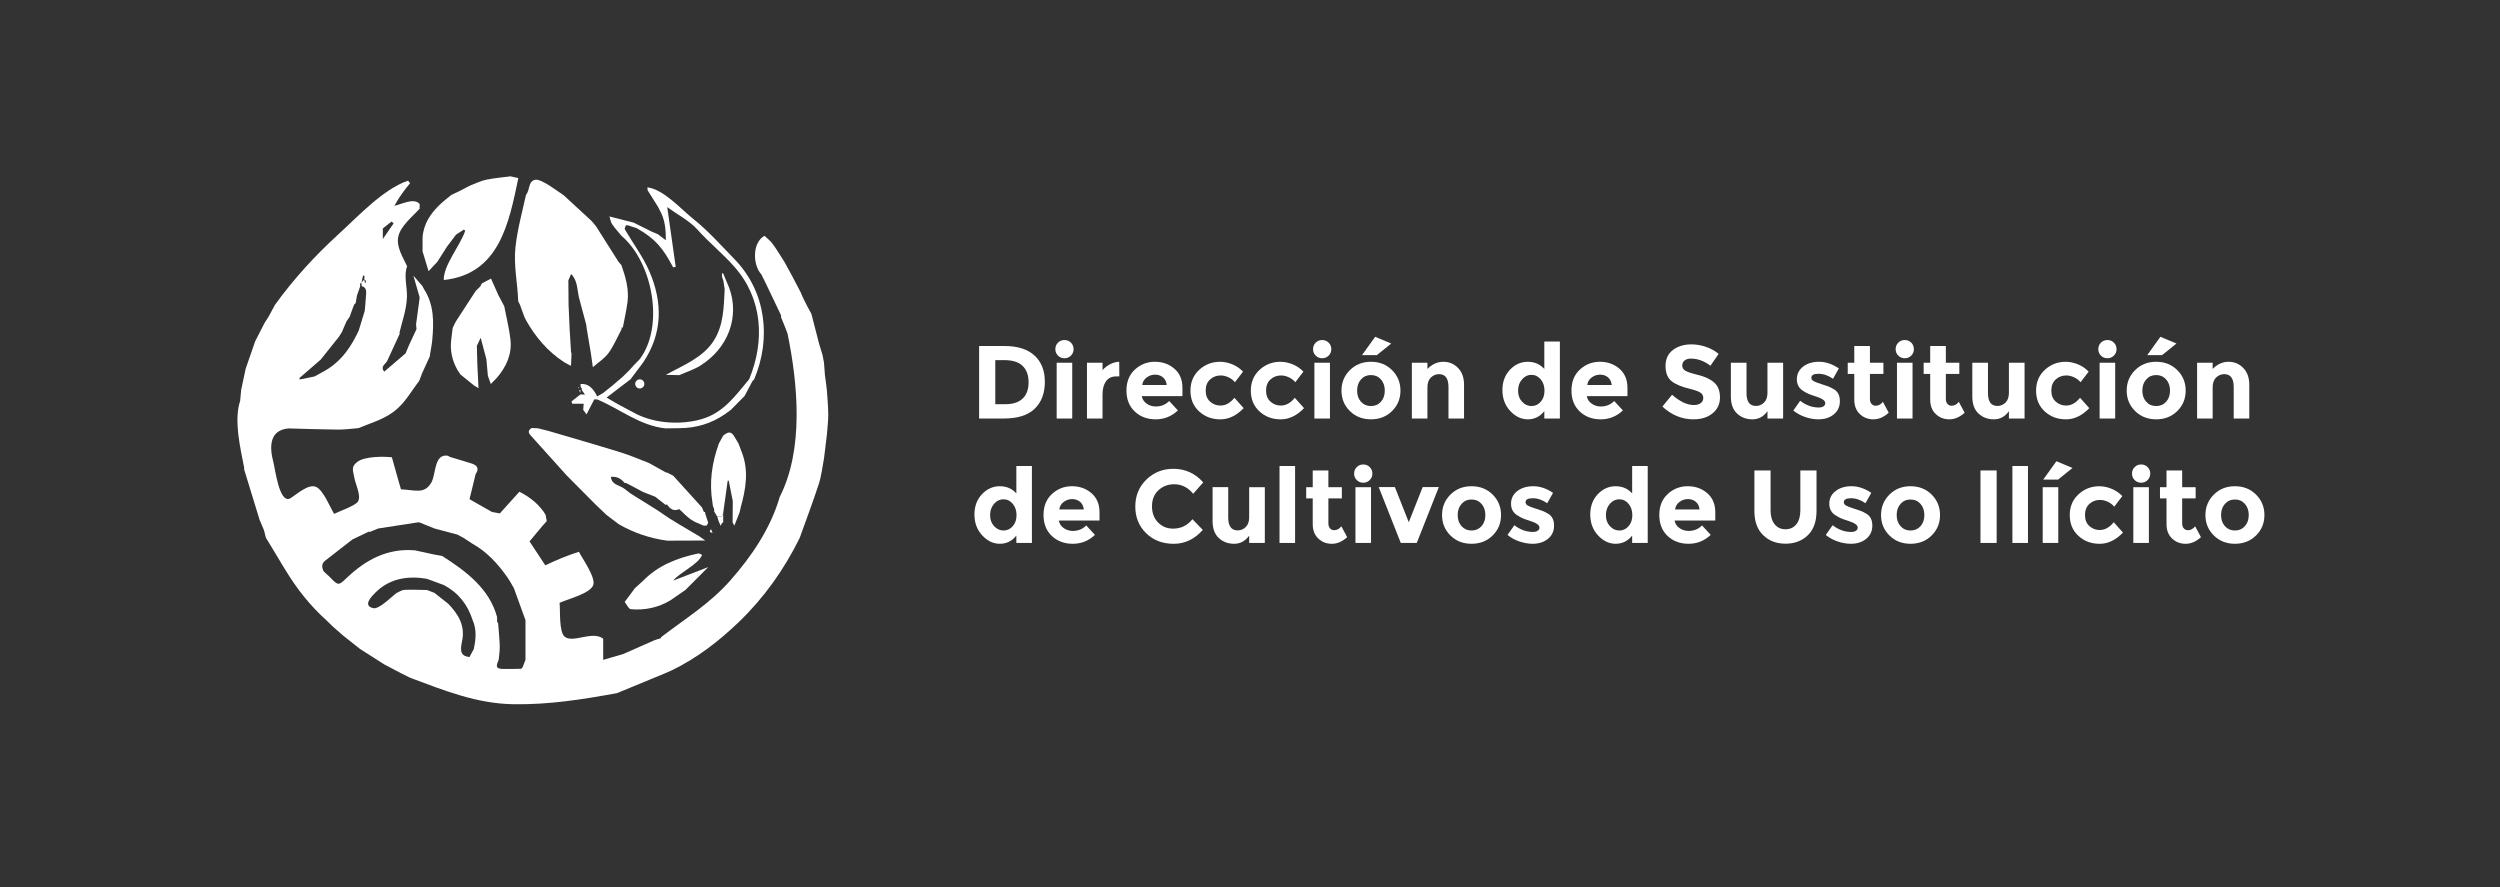 <svg width="341" height="121" viewBox="0 0 341 121" fill="none" xmlns="http://www.w3.org/2000/svg">
<rect x="0" y="0" width="341" height="121" fill="#333333" stroke="none"/>
<g clip-path="url(#clip0_159_185500)">
<path d="M112.97 56.472C112.966 55.374 112.851 54.276 112.783 53.178C112.712 52.623 112.644 52.07 112.573 51.515C112.573 51.448 112.56 51.384 112.531 51.326C112.486 50.702 112.44 50.08 112.392 49.456C112.325 49.109 112.259 48.764 112.192 48.417C112.043 47.926 111.893 47.436 111.741 46.945L110.675 42.814C110.483 42.462 110.292 42.109 110.101 41.757C109.895 41.342 109.687 40.926 109.481 40.51C109.394 40.304 109.309 40.098 109.221 39.892C108.818 39.123 108.417 38.354 108.013 37.582C107.674 36.963 107.335 36.343 106.996 35.724C106.464 34.898 105.963 34.052 105.385 33.26C105.084 32.844 104.651 32.526 104.277 32.164C102.562 33.118 102.684 36.179 103.847 37.422C104.05 37.834 104.254 38.246 104.458 38.657C105.154 40.115 105.849 41.574 106.545 43.032C106.558 43.1 106.549 43.167 106.516 43.227C106.737 43.768 106.959 44.311 107.179 44.851C107.258 45.069 107.34 45.286 107.419 45.504C108.837 52.38 109.666 61.273 106.354 67.78C105.119 72.051 102.52 75.889 99.603 79.189C96.804 82.353 93.501 84.362 90.205 86.886C90.157 86.932 90.138 86.988 90.151 87.052C89.839 87.15 89.517 87.223 89.217 87.352C87.804 87.965 86.396 88.595 84.986 89.219C84.14 89.464 83.294 89.71 82.275 90.005V87.119C80.797 85.975 78.117 87.793 77.01 86.832C76.225 86.15 76.439 83.256 76.326 82.227C77.416 81.717 80.508 80.971 80.917 79.8C81.283 78.754 79.41 76.157 78.959 75.259C77.358 75.783 75.898 76.376 74.382 77.112C73.655 76.01 72.939 74.924 72.228 73.847C72.779 73.186 73.389 72.454 73.998 71.722C74.191 71.508 74.382 71.294 74.576 71.08C74.526 70.797 74.478 70.517 74.428 70.234C74.43 70.234 74.432 70.234 74.434 70.234C73.586 68.849 72.397 67.862 70.844 67.071C69.931 68.086 69.053 69.059 68.178 70.03C67.823 69.966 67.467 69.901 67.112 69.837C66.122 69.273 65.132 68.71 64.043 68.09C64.294 67.057 64.585 65.861 64.876 64.666C65.375 63.948 65.128 63.481 64.365 63.233C63.363 62.909 62.348 62.62 61.34 62.316C61.267 62.266 61.194 62.217 61.123 62.169C59.181 61.801 59.487 64.707 58.828 65.834C57.884 67.446 56.62 66.832 54.693 66.743C54.568 66.319 54.445 65.892 54.32 65.468C54.031 64.437 53.742 63.406 53.453 62.374C52.308 62.246 49.682 62.227 48.696 63.034C47.867 63.714 48.141 64.102 48.337 65.183C48.495 66.057 49.301 67.643 48.831 68.404C48.468 68.993 46.22 69.754 45.571 70.092C45.041 69.228 44.085 66.795 43.076 66.398C42.018 65.982 40.444 67.454 39.566 67.99C38.092 68.706 37.544 64.011 37.277 62.996C36.76 61.021 36.687 58.665 39.363 58.437C41.623 58.495 43.885 58.578 46.145 58.597C47.058 58.605 47.971 58.468 48.885 58.399C50.507 57.727 52.214 57.249 53.647 56.193C55.217 55.035 56.029 53.444 57.188 51.941C57.316 51.6 57.443 51.259 57.572 50.918C57.922 50.153 58.273 49.386 58.622 48.621C58.641 48.486 58.658 48.35 58.676 48.215C58.776 47.583 58.913 46.955 58.967 46.321C59.177 43.932 59.215 41.566 57.832 39.437C57.761 39.302 57.693 39.167 57.622 39.032C57.211 38.553 56.797 38.075 56.385 37.597C56.666 38.57 56.949 39.543 57.229 40.514C57.229 40.585 57.227 40.657 57.227 40.728C57.269 40.78 57.31 40.84 57.352 40.909C57.414 41.013 57.472 41.132 57.531 41.267C57.605 41.445 57.676 41.647 57.734 41.861C57.676 41.647 57.608 41.445 57.531 41.267C57.474 41.134 57.414 41.013 57.352 40.909C57.31 40.84 57.269 40.78 57.227 40.728C57.067 41.907 56.909 43.086 56.749 44.263C56.77 44.471 56.793 44.679 56.813 44.886C56.472 45.616 56.125 46.342 55.79 47.074C55.622 47.444 55.476 47.824 55.321 48.199C54.349 49.03 53.381 49.862 52.41 50.692C51.769 49.912 52.753 49.61 52.89 49.062C53.437 47.878 53.981 46.693 54.528 45.51C54.501 45.448 54.491 45.383 54.499 45.317C54.888 43.743 55.425 42.236 55.506 40.601C55.574 39.246 55.038 37.584 55.533 36.32C54.971 35.089 54.011 33.671 54.333 32.249C54.663 30.785 56.283 29.536 57.237 28.463C57.237 28.253 57.24 28.043 57.242 27.831C56.474 26.912 54.726 27.885 53.794 28.076C54.416 26.924 55.092 26.001 55.932 24.995C55.84 24.876 55.749 24.758 55.657 24.639C52.254 25.804 48.829 29.521 46.176 31.942C42.983 34.856 40.045 38.06 37.514 41.572C37.217 42.121 36.92 42.668 36.622 43.217C36.44 43.5 36.259 43.785 36.076 44.067C35.649 44.901 35.225 45.735 34.799 46.569L33.508 50.297C33.302 51.265 33.096 52.234 32.892 53.203C32.849 53.69 32.805 54.176 32.759 54.665C31.869 57.362 32.786 61.092 33.306 63.807L33.298 64.019C34.001 66.31 34.703 68.604 35.406 70.895C35.878 70.737 36.155 70.718 36.3 70.799C36.155 70.718 35.876 70.735 35.406 70.895C35.61 71.377 35.812 71.858 36.015 72.34C36.1 72.681 36.186 73.022 36.271 73.363C36.485 73.71 36.699 74.057 36.913 74.405C37.377 75.178 37.843 75.95 38.307 76.723C38.517 77.066 38.724 77.409 38.934 77.754C40.483 80.301 42.305 82.626 44.534 84.615C44.812 84.89 45.091 85.162 45.37 85.437C45.852 85.857 46.332 86.279 46.815 86.699C47.578 87.304 48.341 87.909 49.106 88.514C50.212 89.219 51.318 89.926 52.424 90.631C53.185 91.032 53.946 91.433 54.707 91.834C55.125 92.04 55.543 92.248 55.961 92.454C60.614 94.194 65.041 95.989 70.085 96.057C74.921 96.122 79.422 95.409 84.159 94.544C86.307 93.658 88.454 92.77 90.602 91.884C90.943 91.735 91.284 91.585 91.625 91.437C95.047 89.784 98.023 87.485 100.744 84.875C104.206 81.557 106.953 77.683 109.078 73.373C109.953 70.924 110.88 68.492 111.683 66.017C112.043 64.909 112.161 63.72 112.388 62.568C112.456 62.015 112.525 61.464 112.596 60.911C112.594 60.911 112.592 60.911 112.589 60.911C112.656 60.36 112.725 59.807 112.791 59.256C112.858 58.328 112.98 57.403 112.976 56.476L112.97 56.472ZM57.917 43.219C57.917 43.107 57.915 42.992 57.907 42.876C57.915 42.99 57.919 43.107 57.917 43.219ZM72.559 89.824C72.624 89.901 72.704 89.972 72.802 90.036C72.703 89.972 72.624 89.901 72.559 89.824ZM47.031 73.367C46.815 73.136 46.598 72.903 46.378 72.668C46.598 72.903 46.815 73.134 47.031 73.367ZM58.227 81.058C58.335 81.293 58.441 81.528 58.55 81.763C58.441 81.528 58.333 81.293 58.227 81.058ZM51.362 36.26C51.407 36.227 51.451 36.193 51.493 36.16C51.451 36.196 51.407 36.229 51.362 36.26ZM51.031 36.46C51.108 36.418 51.185 36.376 51.256 36.331C51.183 36.376 51.108 36.418 51.031 36.46ZM51.68 35.965C51.715 35.919 51.746 35.871 51.769 35.819C51.744 35.869 51.713 35.917 51.68 35.965ZM44.893 50.215C44.251 50.638 43.556 50.976 42.885 51.355C42.211 51.49 41.54 51.627 40.866 51.764C40.862 51.694 40.858 51.625 40.854 51.554C41.816 50.721 42.779 49.885 43.742 49.051C44.565 48.02 45.388 46.989 46.214 45.955C46.353 45.737 46.492 45.521 46.632 45.302C46.835 44.822 47.041 44.342 47.245 43.861C47.393 43.645 47.54 43.431 47.688 43.215C47.889 42.664 48.091 42.111 48.293 41.56C48.366 41.487 48.438 41.416 48.511 41.344C48.569 41.001 48.63 40.655 48.688 40.312C48.834 39.901 48.977 39.489 49.123 39.077C49.118 38.936 49.114 38.792 49.11 38.651C49.11 38.651 49.104 38.645 49.095 38.639C49.102 38.645 49.11 38.651 49.11 38.651C49.174 38.634 49.239 38.63 49.303 38.639C49.359 38.341 49.416 38.044 49.47 37.747C49.513 37.674 49.557 37.599 49.601 37.526C49.659 37.616 49.715 37.705 49.773 37.794C49.823 37.803 49.875 37.807 49.927 37.807C49.875 37.807 49.825 37.801 49.773 37.794L49.686 37.815C49.696 37.952 49.707 38.088 49.717 38.225C49.782 38.225 49.846 38.229 49.91 38.237C49.896 38.352 49.883 38.466 49.869 38.582C49.836 38.582 49.804 38.582 49.771 38.582C49.75 38.466 49.73 38.352 49.711 38.235C49.648 38.235 49.586 38.237 49.524 38.248C49.451 38.377 49.378 38.505 49.305 38.634C49.305 38.634 49.303 38.634 49.301 38.634C49.301 38.639 49.301 38.641 49.301 38.645C49.301 38.645 49.303 38.643 49.305 38.641C49.307 38.639 49.31 38.636 49.31 38.636C49.318 38.763 49.326 38.89 49.333 39.017C50.11 39.256 49.942 39.892 49.913 40.452C49.879 41.096 49.809 41.739 49.755 42.381C49.48 43.283 49.206 44.188 48.931 45.09C47.977 47.109 46.798 48.958 44.887 50.211L44.893 50.215ZM53.69 30.469C53.2 31.18 52.709 31.89 52.218 32.601C52.218 32.12 52.218 31.642 52.218 31.162C52.613 30.846 53.011 30.532 53.406 30.216C53.501 30.301 53.597 30.384 53.693 30.469H53.69ZM36.375 70.856C36.412 70.903 36.433 70.966 36.437 71.04C36.433 70.966 36.414 70.903 36.375 70.856ZM63.548 90.346C63.486 90.408 63.423 90.46 63.352 90.502C63.421 90.458 63.486 90.406 63.548 90.346C63.641 90.252 63.731 90.138 63.828 90.001C63.897 89.874 63.968 89.749 64.036 89.622C62.966 89.495 62.687 88.978 63.016 87.512C63.496 85.366 62.527 83.78 61.126 82.341C60.5 81.848 59.876 81.355 59.25 80.863C58.909 80.734 58.57 80.605 58.229 80.476C57.204 80.463 56.177 80.409 55.154 80.459C54.79 80.476 54.439 80.74 54.081 80.892C53.732 81.15 52.954 81.892 52.222 82.416C52.214 82.416 52.204 82.418 52.196 82.42C52.2 82.42 52.204 82.424 52.208 82.426C51.724 82.771 51.26 83.021 50.961 82.96C49.38 82.644 50.694 81.337 51.247 80.788C53.16 78.896 55.651 78.503 58.229 78.948L60.537 79.8C62.514 80.84 63.789 82.457 64.463 84.574C65.037 85.873 64.916 87.202 64.621 88.537C64.425 88.899 64.232 89.26 64.036 89.622C63.968 89.749 63.897 89.874 63.828 90.001C63.731 90.14 63.641 90.254 63.548 90.346ZM59.277 78.199C59.061 78.268 58.859 78.336 58.691 78.418C58.859 78.336 59.061 78.266 59.277 78.199ZM58.535 78.503C58.439 78.561 58.362 78.627 58.31 78.7C58.362 78.627 58.439 78.563 58.535 78.503ZM69.157 92.593C69.259 92.62 69.359 92.641 69.461 92.654C69.361 92.641 69.259 92.62 69.157 92.593ZM70.174 92.614C70.351 92.564 70.511 92.483 70.648 92.367C70.513 92.483 70.351 92.566 70.174 92.614ZM71.079 91.223C70.293 91.231 69.507 91.254 68.721 91.248C67.694 91.24 67.565 90.999 68.02 90.007C68.072 89.379 68.184 88.747 68.166 88.121C68.135 87.081 68.02 86.046 67.941 85.008C67.814 85.194 67.719 85.385 67.648 85.584C67.6 85.718 67.565 85.85 67.538 85.988C67.511 86.125 67.492 86.26 67.48 86.4C67.492 86.262 67.511 86.125 67.538 85.988C67.565 85.85 67.6 85.718 67.648 85.584C67.719 85.387 67.814 85.194 67.941 85.008C67.895 84.936 67.85 84.863 67.804 84.79C67.569 84.794 67.386 84.836 67.243 84.902C67.388 84.834 67.571 84.794 67.804 84.79C67.804 84.584 67.804 84.379 67.804 84.175C66.754 80.262 63.527 77.885 60.302 75.829C59.951 75.766 59.595 75.715 59.246 75.642C58.352 75.455 57.462 75.257 56.57 75.064C52.909 74.76 49.958 76.313 47.401 78.727C46.191 79.869 46.178 79.966 45.008 78.727C44.868 78.58 44.708 78.451 44.557 78.314C44.421 78.185 44.284 78.058 44.149 77.929C43.883 77.403 43.827 76.906 44.34 76.484C45.586 75.515 46.833 74.546 48.079 73.577C48.836 73.215 49.594 72.856 50.351 72.494L50.337 72.565C50.407 72.548 50.476 72.529 50.547 72.513C50.896 72.369 51.243 72.226 51.593 72.084C53.391 71.808 55.187 71.529 56.986 71.253C57.054 71.253 57.125 71.253 57.194 71.253C57.888 71.531 58.583 71.81 59.279 72.091C60.313 72.365 61.346 72.639 62.379 72.914C62.656 73.061 62.934 73.211 63.211 73.359C63.629 73.631 64.047 73.904 64.465 74.176C66.444 75.288 67.927 76.921 69.212 78.754C69.538 79.22 69.802 79.734 70.095 80.224C70.623 81.682 71.151 83.139 71.677 84.597C71.677 86.397 71.677 88.198 71.677 89.999C71.544 90.342 71.411 90.685 71.278 91.028C71.214 91.092 71.147 91.159 71.083 91.223H71.079ZM73.16 90.206C73.089 90.181 73.025 90.154 72.966 90.125C73.027 90.154 73.091 90.181 73.16 90.206C73.16 90.483 73.16 90.76 73.16 91.038C73.16 90.762 73.16 90.485 73.16 90.206ZM112.7 56.287C112.675 56.139 112.648 55.989 112.623 55.842C112.648 55.989 112.673 56.139 112.7 56.287ZM112.529 57.206C112.454 57.37 112.388 57.542 112.332 57.719C112.39 57.542 112.456 57.37 112.529 57.206C112.604 57.041 112.685 56.881 112.772 56.734C112.685 56.883 112.602 57.041 112.529 57.206Z" fill="white"/>
<path d="M70.687 41.106L70.918 41.556C71.115 42.102 71.315 42.649 71.513 43.194C71.581 43.34 71.652 43.483 71.72 43.629C73.022 45.941 74.679 47.93 76.925 49.384C77.23 49.581 77.565 49.729 77.887 49.901C77.91 49.338 77.931 48.773 77.954 48.209C77.931 48.145 77.91 48.08 77.891 48.014C77.746 47.937 77.563 47.887 77.434 47.797C77.563 47.885 77.746 47.937 77.891 48.014C77.827 46.974 77.763 45.934 77.698 44.893C77.65 43.78 77.6 42.668 77.552 41.556L77.523 38.239C77.638 37.975 77.754 37.711 77.902 37.372C78.79 38.273 78.715 39.452 78.954 40.516C79.289 41.766 79.621 43.017 79.956 44.267C79.983 44.473 80.012 44.676 80.039 44.882C80.226 45.993 80.411 47.103 80.599 48.213C80.688 48.835 80.777 49.459 80.865 50.08C81.588 49.446 82.451 48.912 83.004 48.151C83.73 47.151 84.212 45.974 84.801 44.874C84.778 44.816 84.771 44.755 84.782 44.693C84.84 44.676 84.898 44.666 84.957 44.666C85.171 43.516 85.437 42.375 85.589 41.217C85.819 39.464 85.333 37.805 84.765 36.171C84.632 36.019 84.499 35.865 84.368 35.713C83.368 34.131 82.374 32.544 81.364 30.968C81.168 30.663 80.902 30.403 80.667 30.12C79.403 28.954 78.141 27.789 76.877 26.623C76.22 26.232 73.829 24.309 72.97 24.527C72.018 24.768 72.328 25.845 71.739 26.602C71.224 28.95 70.567 31.318 70.311 33.713C70.04 36.252 70.608 38.603 70.683 41.106H70.687ZM80.611 42.369C80.59 42.263 80.569 42.159 80.544 42.053C80.519 41.947 80.493 41.843 80.463 41.739C80.434 41.635 80.405 41.531 80.374 41.429C80.405 41.531 80.436 41.635 80.463 41.739C80.493 41.843 80.519 41.947 80.544 42.053C80.569 42.159 80.592 42.263 80.611 42.369C80.63 42.475 80.648 42.579 80.661 42.683C80.646 42.579 80.63 42.473 80.611 42.369Z" fill="white"/>
<path d="M86.053 83.096C87.952 83.264 89.765 82.882 91.424 81.898C92.116 81.42 92.806 80.942 93.499 80.463C94.532 79.426 95.568 78.39 96.601 77.353C95.622 77.731 94.642 78.11 93.663 78.486C93.05 78.721 92.436 78.956 91.825 79.189C92.773 78.041 95.274 76.977 95.767 75.683C95.586 75.617 95.385 75.461 95.225 75.494C92.391 76.097 89.756 77.114 87.681 79.251C87.322 79.578 86.96 79.902 86.6 80.228C86.136 80.854 85.671 81.48 85.207 82.106C85.488 82.451 85.746 83.069 86.053 83.096Z" fill="white"/>
<path d="M99.953 68.367C99.944 69.334 99.938 70.302 99.93 71.269C100.009 71.413 100.086 71.558 100.165 71.702C100.41 71.08 100.653 70.458 100.896 69.839C100.938 69.641 100.969 69.442 101.023 69.246C101.716 66.751 102.169 64.252 101.194 61.72C101.038 61.308 100.88 60.896 100.724 60.484C100.56 60.212 100.387 59.944 100.235 59.665C99.79 58.848 99.387 58.788 98.636 59.434C98.443 59.788 98.248 60.144 98.054 60.497C97.106 63.121 96.713 65.805 97.183 68.583C97.198 68.718 97.214 68.853 97.229 68.988V68.984C97.283 69.126 97.341 69.269 97.399 69.41C97.41 69.543 97.42 69.677 97.433 69.81C97.566 70.028 97.701 70.244 97.834 70.463C98.04 70.458 98.248 70.454 98.453 70.45C98.514 70.307 98.576 70.163 98.636 70.02C98.844 68.531 99.052 67.042 99.26 65.554C99.308 65.558 99.354 65.56 99.401 65.564C99.585 66.495 99.767 67.429 99.953 68.361C100.171 68.236 100.304 68.219 100.387 68.275C100.41 68.292 100.431 68.313 100.447 68.34C100.431 68.313 100.41 68.29 100.387 68.275C100.304 68.219 100.171 68.236 99.953 68.361V68.367Z" fill="white"/>
<path d="M66.348 49.039C66.414 49.787 66.481 50.536 66.549 51.282C66.683 51.648 66.814 52.014 66.947 52.38C67.221 52.099 67.496 51.816 67.768 51.536C69.084 50.008 69.872 48.265 69.616 46.219C69.429 44.724 69.065 43.252 68.781 41.772C68.519 41.281 68.259 40.791 67.997 40.3C67.658 39.541 67.319 38.78 66.972 38C66.481 38.258 66.1 38.458 65.722 38.657L65.518 39.061C65.306 39.271 65.092 39.481 64.88 39.691C63.988 41.063 63.092 42.431 62.208 43.807C62.034 44.08 61.917 44.39 61.774 44.681C61.763 44.749 61.747 44.816 61.724 44.882C61.663 45.381 61.603 45.88 61.543 46.379C61.368 47.845 61.688 49.207 62.408 50.484C62.541 50.683 62.674 50.885 62.807 51.084C63.422 51.584 64.04 52.083 64.655 52.58C64.861 52.706 65.065 52.831 65.271 52.958C65.217 51.858 65.161 50.76 65.107 49.66C65.086 48.831 65.065 48.003 65.042 47.174C65.169 46.907 65.294 46.641 65.566 46.069C65.874 47.234 66.111 48.134 66.35 49.036L66.348 49.039Z" fill="white"/>
<path d="M59.641 35.73C60.078 35.044 60.517 34.355 60.953 33.667C60.874 33.661 60.793 33.657 60.714 33.651C60.635 33.515 60.558 33.382 60.458 33.212C60.558 33.382 60.637 33.515 60.714 33.651C60.793 33.657 60.874 33.661 60.953 33.667C61.371 33.112 61.787 32.559 62.205 32.004C62.558 31.775 62.912 31.549 63.263 31.32C63.328 31.37 63.392 31.42 63.457 31.47C62.818 33.432 60.434 36.254 60.535 38.196C68.095 37.381 69.407 30.488 70.703 24.29L69.63 24.051C68.507 24.201 67.37 24.288 66.266 24.525C65.505 24.689 64.787 25.061 64.051 25.342C63.629 25.563 63.209 25.781 62.787 26.001C62.38 26.197 61.972 26.394 61.565 26.59C61.053 27.014 60.517 27.411 60.036 27.868C58.737 29.108 57.76 30.532 57.637 32.403C57.637 32.888 57.637 33.374 57.637 33.858C57.637 33.998 57.635 34.135 57.633 34.274C57.907 35.179 58.182 36.085 58.456 36.99C58.849 36.568 59.244 36.148 59.637 35.726L59.641 35.73Z" fill="white"/>
<path d="M84.8 32.191C89.017 35.794 90.67 44.475 87.249 49.003C86.969 49.292 86.688 49.581 86.407 49.87C86.212 50.087 86.016 50.303 85.823 50.519C85.549 50.791 85.274 51.064 84.998 51.336C84.511 51.754 84.025 52.172 83.538 52.592C83.118 52.927 82.7 53.259 82.28 53.594C82.434 53.806 82.586 54.016 82.74 54.228L86.012 51.725C86.576 50.972 87.141 50.222 87.705 49.469C90.401 45.483 90.408 41.248 88.57 37.006C87.696 34.992 86.339 33.191 85.226 31.278C85.16 31.162 85.322 30.912 85.376 30.725C85.459 30.725 85.542 30.725 85.626 30.725C86.033 30.858 86.443 30.991 86.85 31.124C89.416 32.572 90.456 33.888 91.813 36.466C91.932 36.443 92.048 36.422 92.167 36.399C91.786 33.717 91.406 31.033 91.011 28.251C92.279 29.187 94.067 30.126 95.113 31.295C96.693 33.066 98.539 34.555 100.122 36.331C104.037 40.72 104.357 46.471 102.188 51.725C100.305 53.985 98.695 56.287 95.734 57.16C92.957 57.977 89.455 57.784 86.852 56.497C86.077 56.087 85.295 55.688 84.526 55.266C83.923 54.935 83.336 54.578 82.742 54.232C82.588 54.02 82.436 53.81 82.282 53.598C82.01 53.756 81.735 53.914 81.463 54.072L81.239 53.652C80.76 52.889 80.191 52.28 79.18 52.384C79.186 52.511 79.193 52.638 79.199 52.764C79.253 52.846 79.309 52.927 79.363 53.006C79.363 53.074 79.363 53.141 79.363 53.209C79.507 53.415 79.648 53.619 79.791 53.825C79.588 53.815 79.384 53.804 79.18 53.794C78.77 54.116 78.359 54.436 77.949 54.758C77.985 54.86 78.018 54.964 78.053 55.066H79.613L79.552 55.906C79.702 56.112 79.854 56.316 80.003 56.522C80.355 55.84 80.704 55.156 81.055 54.474C81.186 54.474 81.317 54.476 81.448 54.478C84.573 55.775 87.274 58.077 90.796 58.432C91.449 58.422 92.1 58.407 92.753 58.401C94.982 58.38 97.028 57.765 98.872 56.501C99.149 56.297 99.427 56.095 99.704 55.892C100.323 55.264 100.945 54.636 101.565 54.008C101.924 53.328 102.282 52.648 102.642 51.968C102.716 51.895 102.789 51.823 102.864 51.75C105.228 46.161 104.498 39.778 100.18 35.345C98.456 33.574 96.518 31.411 94.601 29.893C92.898 28.546 90.541 25.833 88.306 25.556C88.316 25.689 88.326 25.823 88.337 25.956C88.813 26.714 89.289 27.475 89.765 28.234C89.838 28.378 89.909 28.521 89.981 28.665C90.68 29.885 90.834 31.21 90.815 32.771C90.368 32.426 90.062 32.191 89.757 31.958C89.476 31.84 89.198 31.723 88.917 31.605L86.441 30.37C85.337 30.087 84.23 29.806 83.126 29.523C83.245 29.881 83.295 30.287 83.499 30.586C83.887 31.156 84.361 31.665 84.802 32.197L84.8 32.191Z" fill="white"/>
<path d="M49.715 38.231V38.243C49.715 38.243 49.721 38.243 49.723 38.243L49.715 38.231Z" fill="white"/>
<path d="M49.723 38.243C49.723 38.243 49.723 38.235 49.723 38.233C49.721 38.233 49.719 38.233 49.715 38.233L49.723 38.246V38.243Z" fill="white"/>
<path d="M97.836 70.467C97.896 70.67 97.957 70.876 98.017 71.08C98.11 71.294 98.204 71.508 98.3 71.722C98.364 71.583 98.426 71.444 98.491 71.307C98.541 71.294 98.591 71.284 98.641 71.271C98.641 70.856 98.641 70.44 98.641 70.026C98.58 70.169 98.518 70.313 98.458 70.456C98.252 70.46 98.044 70.465 97.838 70.469L97.836 70.467Z" fill="white"/>
<path d="M96.178 69.849C96.122 69.828 96.064 69.82 96.005 69.822C95.92 69.621 95.837 69.419 95.752 69.217L91.828 64.888L91.001 64.466C90.932 64.454 90.865 64.439 90.797 64.427C90.036 64.002 89.273 63.578 88.512 63.154C87.242 62.67 85.992 62.117 84.695 61.715C81.416 60.701 78.116 59.755 74.823 58.782C74.336 58.661 73.85 58.541 73.363 58.42C73.088 58.405 72.814 58.391 72.537 58.376C72.093 58.638 71.976 58.942 72.363 59.368C74.016 61.194 75.658 63.029 77.305 64.859C78.617 66.179 79.927 67.5 81.239 68.82C81.73 69.288 82.22 69.756 82.711 70.223C83.268 70.645 83.823 71.068 84.381 71.49C86.435 72.685 88.647 73.423 90.999 73.746C92.731 73.739 94.465 73.733 96.197 73.727C95.926 73.534 95.654 73.34 95.384 73.147C94.475 72.61 93.564 72.074 92.656 71.537C92.18 71.244 91.701 70.949 91.225 70.656C90.733 70.319 90.24 69.982 89.747 69.645L86.025 67.323C85.747 67.109 85.47 66.897 85.192 66.683C84.545 66.165 83.439 66.175 83.32 65.05C84.11 64.944 84.709 65.275 85.194 65.872C85.258 65.878 85.325 65.882 85.389 65.886C85.665 66.025 85.942 66.165 86.219 66.304C86.705 66.568 87.194 66.832 87.68 67.094C88.242 67.315 88.805 67.533 89.366 67.753C89.836 68.121 90.304 68.487 90.774 68.855C90.845 68.843 90.918 68.83 90.988 68.818C91.398 69.41 91.888 69.787 92.647 69.442C93.182 69.928 93.674 70.475 94.265 70.882C94.779 71.236 95.4 71.431 95.976 71.695C96.12 71.691 96.263 71.687 96.407 71.683C96.469 71.552 96.533 71.419 96.596 71.288C96.461 70.872 96.323 70.458 96.188 70.043C96.182 69.978 96.178 69.916 96.176 69.851L96.178 69.849ZM93.074 69.001C93.317 69.03 93.562 69.059 93.816 69.088C93.562 69.059 93.319 69.03 93.074 69.001Z" fill="white"/>
<path d="M96.801 72.546C96.932 72.598 97.065 72.648 97.196 72.7C97.123 72.517 97.05 72.336 96.978 72.153C96.919 72.284 96.859 72.415 96.801 72.546Z" fill="white"/>
<path d="M78.988 53.224C79.049 53.349 79.109 53.474 79.169 53.598C79.167 53.465 79.163 53.334 79.161 53.201C79.103 53.201 79.044 53.207 78.988 53.224Z" fill="white"/>
<path d="M78.824 52.887C78.87 52.91 78.916 52.935 78.961 52.958C78.953 52.91 78.953 52.864 78.961 52.816C78.916 52.839 78.87 52.864 78.824 52.887Z" fill="white"/>
<path d="M95.536 49.864C99.345 47.475 100.898 43.202 99.468 39.273C99.187 38.603 98.906 37.932 98.626 37.262C98.574 37.281 98.519 37.3 98.468 37.318C98.476 37.48 98.484 37.645 98.493 37.807C98.549 37.955 98.603 38.104 98.659 38.252C98.721 38.655 98.786 39.061 98.848 39.464C98.717 41.913 98.715 44.361 97.338 46.5C95.852 48.81 93.124 49.849 90.82 51.13C91.434 51.143 92.045 51.155 92.658 51.17C93.621 50.742 94.65 50.419 95.536 49.866V49.864Z" fill="white"/>
<path d="M87.264 52.989C87.609 52.989 87.888 52.71 87.888 52.365C87.888 52.021 87.609 51.742 87.264 51.742C86.92 51.742 86.641 52.021 86.641 52.365C86.641 52.71 86.92 52.989 87.264 52.989Z" fill="white"/>
<path d="M141.104 48.492C142.048 49.355 142.518 50.554 142.518 52.093C142.518 53.632 142.059 54.846 141.14 55.742C140.221 56.638 138.817 57.085 136.932 57.085H133.551V47.197H137.044C138.807 47.197 140.161 47.629 141.104 48.492ZM139.485 54.37C140.027 53.86 140.298 53.12 140.298 52.149C140.298 51.178 140.027 50.43 139.485 49.908C138.942 49.384 138.11 49.122 136.988 49.122H135.757V55.133H137.158C138.167 55.133 138.942 54.879 139.485 54.37Z" fill="white"/>
<path d="M144.309 48.506C144.068 48.265 143.949 47.972 143.949 47.623C143.949 47.273 144.07 46.978 144.309 46.739C144.548 46.5 144.843 46.379 145.193 46.379C145.542 46.379 145.837 46.5 146.076 46.739C146.317 46.98 146.438 47.273 146.438 47.623C146.438 47.972 146.317 48.267 146.076 48.506C145.835 48.748 145.542 48.866 145.193 48.866C144.843 48.866 144.548 48.745 144.309 48.506ZM146.253 57.085H144.13V49.475H146.253V57.085Z" fill="white"/>
<path d="M152.266 51.342C151.634 51.342 151.162 51.567 150.852 52.014C150.541 52.463 150.385 53.053 150.385 53.79V57.085H148.262V49.475H150.385V50.48C150.659 50.168 151 49.904 151.41 49.687C151.819 49.471 152.237 49.357 152.661 49.348L152.676 51.342H152.266Z" fill="white"/>
<path d="M160.666 55.981C159.807 56.792 158.801 57.197 157.645 57.197C156.489 57.197 155.534 56.842 154.78 56.129C154.025 55.418 153.648 54.461 153.648 53.264C153.648 52.066 154.033 51.114 154.8 50.407C155.57 49.7 156.476 49.346 157.524 49.346C158.572 49.346 159.46 49.662 160.19 50.294C160.919 50.926 161.285 51.794 161.285 52.898V54.029H155.74C155.807 54.444 156.023 54.783 156.391 55.047C156.759 55.312 157.173 55.445 157.636 55.445C158.381 55.445 158.994 55.195 159.474 54.694L160.662 55.981H160.666ZM158.628 51.469C158.335 51.224 157.979 51.101 157.559 51.101C157.139 51.101 156.755 51.228 156.408 51.484C156.058 51.739 155.857 52.083 155.8 52.517H159.14C159.092 52.064 158.923 51.715 158.63 51.469H158.628Z" fill="white"/>
<path d="M166.467 55.318C167.174 55.318 167.81 54.964 168.375 54.257L169.635 55.671C168.654 56.69 167.594 57.199 166.452 57.199C165.311 57.199 164.346 56.84 163.56 56.118C162.772 55.397 162.379 54.455 162.379 53.288C162.379 52.122 162.778 51.176 163.574 50.444C164.371 49.714 165.317 49.348 166.41 49.348C166.957 49.348 167.51 49.461 168.072 49.687C168.633 49.914 169.126 50.249 169.55 50.692L168.446 52.135C168.201 51.841 167.901 51.617 167.548 51.455C167.194 51.294 166.843 51.213 166.494 51.213C165.936 51.213 165.458 51.394 165.057 51.758C164.656 52.122 164.456 52.625 164.456 53.272C164.456 53.919 164.656 54.419 165.057 54.779C165.458 55.137 165.926 55.318 166.465 55.318H166.467Z" fill="white"/>
<path d="M174.701 55.318C175.408 55.318 176.044 54.964 176.61 54.257L177.87 55.671C176.888 56.69 175.828 57.199 174.686 57.199C173.545 57.199 172.58 56.84 171.794 56.118C171.006 55.397 170.613 54.455 170.613 53.288C170.613 52.122 171.012 51.176 171.809 50.444C172.605 49.714 173.551 49.348 174.645 49.348C175.192 49.348 175.745 49.461 176.306 49.687C176.867 49.914 177.36 50.249 177.784 50.692L176.68 52.135C176.435 51.841 176.136 51.617 175.782 51.455C175.429 51.294 175.077 51.213 174.728 51.213C174.171 51.213 173.693 51.394 173.291 51.758C172.89 52.122 172.69 52.625 172.69 53.272C172.69 53.919 172.89 54.419 173.291 54.779C173.693 55.137 174.16 55.318 174.699 55.318H174.701Z" fill="white"/>
<path d="M179.461 48.506C179.22 48.265 179.102 47.972 179.102 47.623C179.102 47.273 179.222 46.978 179.461 46.739C179.7 46.5 179.996 46.379 180.345 46.379C180.694 46.379 180.989 46.5 181.229 46.739C181.47 46.98 181.59 47.273 181.59 47.623C181.59 47.972 181.47 48.267 181.229 48.506C180.987 48.748 180.694 48.866 180.345 48.866C179.996 48.866 179.7 48.745 179.461 48.506ZM181.405 57.085H179.282V49.475H181.405V57.085Z" fill="white"/>
<path d="M191.023 53.28C191.023 54.384 190.64 55.312 189.877 56.066C189.114 56.821 188.154 57.197 187 57.197C185.846 57.197 184.885 56.821 184.122 56.066C183.359 55.312 182.977 54.382 182.977 53.28C182.977 52.178 183.359 51.245 184.122 50.486C184.885 49.727 185.846 49.346 187 49.346C188.154 49.346 189.114 49.727 189.877 50.486C190.64 51.245 191.023 52.176 191.023 53.28ZM185.11 53.28C185.11 53.902 185.287 54.409 185.64 54.8C185.993 55.191 186.447 55.386 186.998 55.386C187.549 55.386 188.002 55.191 188.355 54.8C188.709 54.409 188.886 53.902 188.886 53.28C188.886 52.658 188.709 52.149 188.355 51.752C188.002 51.357 187.549 51.157 186.998 51.157C186.447 51.157 185.993 51.355 185.64 51.752C185.287 52.149 185.11 52.656 185.11 53.28ZM187.798 48.442H185.775L187.572 45.939L189.765 46.858L187.798 48.442Z" fill="white"/>
<path d="M194.701 52.841V57.085H192.578V49.475H194.701V50.324C195.341 49.673 196.063 49.348 196.865 49.348C197.668 49.348 198.34 49.631 198.882 50.197C199.425 50.762 199.695 51.517 199.695 52.461V57.087H197.572V52.787C197.572 51.619 197.144 51.033 196.285 51.033C195.861 51.033 195.491 51.186 195.175 51.492C194.859 51.798 194.701 52.249 194.701 52.843V52.841Z" fill="white"/>
<path d="M208.402 57.197C207.502 57.197 206.697 56.815 205.99 56.052C205.283 55.289 204.93 54.34 204.93 53.209C204.93 52.078 205.275 51.151 205.963 50.43C206.651 49.708 207.458 49.348 208.381 49.348C209.304 49.348 210.059 49.673 210.645 50.324V46.589H212.768V57.085H210.645V56.081C210.051 56.825 209.304 57.197 208.404 57.197H208.402ZM207.065 53.293C207.065 53.906 207.248 54.407 207.616 54.8C207.984 55.191 208.412 55.386 208.903 55.386C209.394 55.386 209.81 55.191 210.155 54.8C210.5 54.409 210.67 53.904 210.67 53.286C210.67 52.669 210.498 52.155 210.155 51.744C209.81 51.334 209.387 51.128 208.888 51.128C208.389 51.128 207.959 51.336 207.601 51.75C207.244 52.166 207.065 52.679 207.065 53.293Z" fill="white"/>
<path d="M221.365 55.981C220.506 56.792 219.5 57.197 218.344 57.197C217.188 57.197 216.233 56.842 215.479 56.129C214.724 55.418 214.348 54.461 214.348 53.264C214.348 52.066 214.732 51.114 215.5 50.407C216.269 49.7 217.175 49.346 218.223 49.346C219.271 49.346 220.159 49.662 220.889 50.294C221.619 50.926 221.985 51.794 221.985 52.898V54.029H216.439C216.506 54.444 216.722 54.783 217.09 55.047C217.458 55.312 217.872 55.445 218.336 55.445C219.08 55.445 219.693 55.195 220.174 54.694L221.361 55.981H221.365ZM219.327 51.469C219.034 51.224 218.679 51.101 218.259 51.101C217.839 51.101 217.454 51.228 217.107 51.484C216.757 51.739 216.556 52.083 216.5 52.517H219.839C219.791 52.064 219.623 51.715 219.329 51.469H219.327Z" fill="white"/>
<path d="M229.775 49.17C229.563 49.344 229.457 49.575 229.457 49.862C229.457 50.149 229.586 50.378 229.846 50.548C230.106 50.719 230.704 50.918 231.642 51.149C232.58 51.38 233.31 51.727 233.827 52.189C234.345 52.65 234.605 53.326 234.605 54.212C234.605 55.097 234.272 55.817 233.607 56.37C232.942 56.921 232.068 57.197 230.983 57.197C229.417 57.197 228.008 56.617 226.754 55.457L228.07 53.844C229.135 54.777 230.122 55.245 231.027 55.245C231.432 55.245 231.75 55.158 231.981 54.983C232.212 54.808 232.328 54.573 232.328 54.276C232.328 53.979 232.206 53.744 231.96 53.569C231.715 53.395 231.228 53.218 230.503 53.039C229.353 52.767 228.511 52.409 227.979 51.97C227.446 51.532 227.18 50.843 227.18 49.906C227.18 48.968 227.517 48.244 228.191 47.735C228.864 47.226 229.706 46.972 230.715 46.972C231.374 46.972 232.035 47.084 232.694 47.311C233.353 47.538 233.929 47.858 234.42 48.273L233.303 49.887C232.445 49.236 231.559 48.912 230.644 48.912C230.276 48.912 229.987 48.999 229.775 49.174V49.17Z" fill="white"/>
<path d="M241.082 53.578V49.475H243.217V57.085H241.082V56.081C240.554 56.825 239.872 57.197 239.038 57.197C238.204 57.197 237.504 56.935 236.938 56.411C236.373 55.888 236.09 55.112 236.09 54.085V49.473H238.225V53.617C238.225 54.785 238.653 55.372 239.512 55.372C239.936 55.372 240.304 55.218 240.616 54.912C240.928 54.607 241.084 54.16 241.084 53.575L241.082 53.578Z" fill="white"/>
<path d="M250.959 54.715C250.959 55.465 250.683 56.066 250.132 56.517C249.581 56.971 248.88 57.197 248.032 57.197C247.466 57.197 246.876 57.096 246.264 56.894C245.651 56.69 245.1 56.391 244.609 55.996L245.543 54.665C246.335 55.278 247.179 55.584 248.075 55.584C248.35 55.584 248.566 55.53 248.726 55.422C248.886 55.314 248.967 55.17 248.967 54.989C248.967 54.808 248.857 54.646 248.635 54.494C248.412 54.345 248.092 54.201 247.672 54.07C247.252 53.939 246.932 53.825 246.709 53.731C246.487 53.638 246.235 53.501 245.953 53.322C245.377 52.964 245.09 52.434 245.09 51.731C245.09 51.028 245.372 50.457 245.938 50.012C246.504 49.569 247.235 49.346 248.129 49.346C249.023 49.346 249.922 49.648 250.818 50.251L250.026 51.665C249.367 51.211 248.707 50.985 248.053 50.985C247.398 50.985 247.069 51.164 247.069 51.521C247.069 51.719 247.173 51.875 247.381 51.989C247.589 52.101 247.932 52.234 248.414 52.386C248.895 52.538 249.238 52.652 249.439 52.733C249.641 52.814 249.884 52.939 250.167 53.108C250.695 53.428 250.959 53.964 250.959 54.713V54.715Z" fill="white"/>
<path d="M255.059 51.001V54.411C255.059 54.704 255.133 54.933 255.285 55.097C255.437 55.262 255.616 55.345 255.824 55.345C256.219 55.345 256.553 55.166 256.828 54.808L257.62 56.293C256.961 56.896 256.264 57.197 255.533 57.197C254.801 57.197 254.183 56.956 253.68 56.476C253.175 55.996 252.923 55.341 252.923 54.509V51.001H252.031V49.473H252.923V47.197H255.059V49.473H256.897V51.001H255.059Z" fill="white"/>
<path d="M258.926 48.506C258.685 48.265 258.566 47.972 258.566 47.623C258.566 47.273 258.687 46.978 258.926 46.739C259.165 46.5 259.46 46.379 259.81 46.379C260.159 46.379 260.454 46.5 260.693 46.739C260.935 46.98 261.055 47.273 261.055 47.623C261.055 47.972 260.935 48.267 260.693 48.506C260.452 48.748 260.159 48.866 259.81 48.866C259.46 48.866 259.165 48.745 258.926 48.506ZM260.87 57.085H258.747V49.475H260.87V57.085Z" fill="white"/>
<path d="M265.414 51.001V54.411C265.414 54.704 265.489 54.933 265.641 55.097C265.792 55.262 265.971 55.345 266.179 55.345C266.574 55.345 266.909 55.166 267.183 54.808L267.976 56.293C267.316 56.896 266.62 57.197 265.888 57.197C265.156 57.197 264.539 56.956 264.036 56.476C263.53 55.996 263.279 55.341 263.279 54.509V51.001H262.387V49.473H263.279V47.197H265.414V49.473H267.252V51.001H265.414Z" fill="white"/>
<path d="M274.016 53.578V49.475H276.151V57.085H274.016V56.081C273.487 56.825 272.805 57.197 271.972 57.197C271.138 57.197 270.437 56.935 269.872 56.411C269.306 55.888 269.023 55.112 269.023 54.085V49.473H271.159V53.617C271.159 54.785 271.587 55.372 272.446 55.372C272.87 55.372 273.238 55.218 273.55 54.912C273.862 54.607 274.018 54.16 274.018 53.575L274.016 53.578Z" fill="white"/>
<path d="M281.81 55.318C282.517 55.318 283.153 54.964 283.719 54.257L284.979 55.671C283.998 56.69 282.937 57.199 281.796 57.199C280.654 57.199 279.69 56.84 278.904 56.118C278.116 55.397 277.723 54.455 277.723 53.288C277.723 52.122 278.122 51.176 278.918 50.444C279.715 49.714 280.661 49.348 281.754 49.348C282.301 49.348 282.854 49.461 283.415 49.687C283.977 49.914 284.47 50.249 284.894 50.692L283.79 52.135C283.544 51.841 283.245 51.617 282.891 51.455C282.538 51.294 282.187 51.213 281.837 51.213C281.28 51.213 280.802 51.394 280.401 51.758C279.999 52.122 279.8 52.625 279.8 53.272C279.8 53.919 279.999 54.419 280.401 54.779C280.802 55.137 281.27 55.318 281.808 55.318H281.81Z" fill="white"/>
<path d="M286.567 48.506C286.326 48.265 286.207 47.972 286.207 47.623C286.207 47.273 286.328 46.978 286.567 46.739C286.806 46.5 287.101 46.379 287.45 46.379C287.8 46.379 288.095 46.5 288.334 46.739C288.575 46.98 288.696 47.273 288.696 47.623C288.696 47.972 288.575 48.267 288.334 48.506C288.093 48.748 287.8 48.866 287.45 48.866C287.101 48.866 286.806 48.745 286.567 48.506ZM288.511 57.085H286.388V49.475H288.511V57.085Z" fill="white"/>
<path d="M298.128 53.28C298.128 54.384 297.746 55.312 296.983 56.066C296.22 56.821 295.259 57.197 294.105 57.197C292.951 57.197 291.991 56.821 291.228 56.066C290.465 55.312 290.082 54.382 290.082 53.28C290.082 52.178 290.465 51.245 291.228 50.486C291.991 49.727 292.951 49.346 294.105 49.346C295.259 49.346 296.22 49.727 296.983 50.486C297.746 51.245 298.128 52.176 298.128 53.28ZM292.215 53.28C292.215 53.902 292.392 54.409 292.745 54.8C293.099 55.191 293.552 55.386 294.103 55.386C294.654 55.386 295.107 55.191 295.461 54.8C295.814 54.409 295.991 53.902 295.991 53.28C295.991 52.658 295.814 52.149 295.461 51.752C295.107 51.357 294.654 51.157 294.103 51.157C293.552 51.157 293.099 51.355 292.745 51.752C292.392 52.149 292.215 52.656 292.215 53.28ZM294.904 48.442H292.881L294.677 45.939L296.871 46.858L294.904 48.442Z" fill="white"/>
<path d="M301.806 52.841V57.085H299.684V49.475H301.806V50.324C302.447 49.673 303.168 49.348 303.971 49.348C304.773 49.348 305.445 49.631 305.988 50.197C306.53 50.762 306.801 51.517 306.801 52.461V57.087H304.678V52.787C304.678 51.619 304.249 51.033 303.391 51.033C302.967 51.033 302.597 51.186 302.28 51.492C301.964 51.798 301.806 52.249 301.806 52.843V52.841Z" fill="white"/>
<path d="M136.386 74.172C135.486 74.172 134.681 73.789 133.974 73.026C133.268 72.263 132.914 71.315 132.914 70.184C132.914 69.053 133.259 68.126 133.947 67.404C134.636 66.683 135.442 66.321 136.366 66.321C137.289 66.321 138.043 66.647 138.63 67.296V63.562H140.753V74.057H138.63V73.053C138.035 73.797 137.289 74.17 136.388 74.17L136.386 74.172ZM135.049 70.267C135.049 70.88 135.232 71.382 135.6 71.775C135.968 72.165 136.397 72.361 136.887 72.361C137.378 72.361 137.794 72.165 138.139 71.775C138.484 71.384 138.655 70.878 138.655 70.261C138.655 69.643 138.482 69.13 138.139 68.718C137.794 68.308 137.372 68.103 136.873 68.103C136.374 68.103 135.943 68.311 135.586 68.724C135.228 69.14 135.049 69.654 135.049 70.267Z" fill="white"/>
<path d="M149.353 72.956C148.494 73.766 147.488 74.172 146.332 74.172C145.176 74.172 144.222 73.816 143.467 73.103C142.712 72.392 142.336 71.436 142.336 70.238C142.336 69.04 142.721 68.088 143.488 67.381C144.257 66.674 145.164 66.321 146.212 66.321C147.259 66.321 148.147 66.637 148.877 67.269C149.607 67.901 149.973 68.768 149.973 69.872V71.003H144.428C144.494 71.419 144.71 71.758 145.078 72.022C145.446 72.286 145.86 72.419 146.324 72.419C147.068 72.419 147.682 72.169 148.162 71.668L149.349 72.956H149.353ZM147.316 68.444C147.022 68.198 146.667 68.076 146.247 68.076C145.827 68.076 145.442 68.202 145.095 68.458C144.746 68.712 144.544 69.057 144.488 69.492H147.827C147.779 69.038 147.611 68.691 147.318 68.444H147.316Z" fill="white"/>
<path d="M159.991 72.107C161.076 72.107 161.962 71.679 162.65 70.82L164.064 72.278C162.941 73.542 161.619 74.174 160.097 74.174C158.575 74.174 157.319 73.694 156.334 72.731C155.348 71.768 154.855 70.556 154.855 69.088C154.855 67.62 155.359 66.398 156.363 65.418C157.367 64.437 158.596 63.946 160.047 63.946C161.669 63.946 163.027 64.564 164.12 65.799L162.748 67.354C162.049 66.487 161.182 66.053 160.145 66.053C159.315 66.053 158.604 66.323 158.016 66.865C157.427 67.408 157.132 68.138 157.132 69.057C157.132 69.976 157.411 70.714 157.966 71.271C158.523 71.829 159.197 72.105 159.989 72.105L159.991 72.107Z" fill="white"/>
<path d="M170.387 70.552V66.45H172.522V74.059H170.387V73.055C169.859 73.8 169.177 74.172 168.343 74.172C167.509 74.172 166.808 73.91 166.243 73.386C165.677 72.862 165.395 72.086 165.395 71.059V66.448H167.53V70.591C167.53 71.76 167.958 72.346 168.817 72.346C169.241 72.346 169.609 72.192 169.921 71.887C170.233 71.581 170.389 71.134 170.389 70.55L170.387 70.552Z" fill="white"/>
<path d="M176.65 74.059H174.527V63.564H176.65V74.059Z" fill="white"/>
<path d="M181.191 67.978V71.388C181.191 71.681 181.266 71.91 181.418 72.074C181.57 72.238 181.749 72.321 181.956 72.321C182.352 72.321 182.686 72.142 182.961 71.785L183.753 73.269C183.094 73.872 182.397 74.174 181.665 74.174C180.934 74.174 180.316 73.933 179.813 73.452C179.308 72.972 179.056 72.317 179.056 71.486V67.978H178.164V66.45H179.056V64.173H181.191V66.45H183.029V67.978H181.191Z" fill="white"/>
<path d="M185.063 65.481C184.822 65.24 184.703 64.946 184.703 64.597C184.703 64.248 184.824 63.953 185.063 63.714C185.302 63.474 185.597 63.352 185.946 63.352C186.296 63.352 186.591 63.472 186.83 63.714C187.071 63.955 187.192 64.248 187.192 64.597C187.192 64.946 187.071 65.242 186.83 65.481C186.589 65.722 186.296 65.843 185.946 65.843C185.597 65.843 185.302 65.722 185.063 65.481ZM187.007 74.059H184.884V66.45H187.007V74.059Z" fill="white"/>
<path d="M191.067 74.059L188.055 66.435H190.261L192.157 71.23L194.053 66.435H196.259L193.246 74.059H191.067Z" fill="white"/>
<path d="M204.742 70.255C204.742 71.359 204.359 72.286 203.596 73.041C202.833 73.795 201.872 74.172 200.719 74.172C199.565 74.172 198.604 73.795 197.841 73.041C197.078 72.286 196.695 71.357 196.695 70.255C196.695 69.153 197.078 68.219 197.841 67.46C198.604 66.701 199.565 66.321 200.719 66.321C201.872 66.321 202.833 66.701 203.596 67.46C204.359 68.219 204.742 69.151 204.742 70.255ZM198.829 70.255C198.829 70.876 199.005 71.384 199.359 71.775C199.712 72.165 200.165 72.361 200.716 72.361C201.267 72.361 201.721 72.165 202.074 71.775C202.428 71.384 202.604 70.876 202.604 70.255C202.604 69.633 202.428 69.124 202.074 68.726C201.721 68.329 201.267 68.132 200.716 68.132C200.165 68.132 199.712 68.329 199.359 68.726C199.005 69.121 198.829 69.631 198.829 70.255Z" fill="white"/>
<path d="M211.975 71.689C211.975 72.44 211.698 73.041 211.147 73.492C210.596 73.945 209.896 74.172 209.047 74.172C208.482 74.172 207.891 74.07 207.28 73.868C206.667 73.665 206.116 73.365 205.625 72.97L206.559 71.639C207.351 72.253 208.195 72.558 209.091 72.558C209.365 72.558 209.582 72.504 209.742 72.396C209.902 72.288 209.983 72.145 209.983 71.964C209.983 71.783 209.873 71.621 209.65 71.469C209.428 71.319 209.108 71.176 208.688 71.045C208.268 70.914 207.947 70.799 207.725 70.706C207.502 70.612 207.251 70.475 206.968 70.296C206.392 69.939 206.105 69.408 206.105 68.706C206.105 68.003 206.388 67.431 206.954 66.986C207.519 66.543 208.251 66.321 209.145 66.321C210.039 66.321 210.937 66.622 211.833 67.225L211.041 68.639C210.382 68.186 209.723 67.959 209.068 67.959C208.413 67.959 208.085 68.138 208.085 68.496C208.085 68.693 208.189 68.849 208.397 68.963C208.604 69.076 208.948 69.209 209.43 69.361C209.91 69.512 210.253 69.627 210.455 69.708C210.657 69.789 210.9 69.914 211.183 70.082C211.711 70.402 211.975 70.939 211.975 71.687V71.689Z" fill="white"/>
<path d="M220.382 74.172C219.482 74.172 218.677 73.789 217.971 73.026C217.264 72.263 216.91 71.315 216.91 70.184C216.91 69.053 217.255 68.126 217.944 67.404C218.632 66.683 219.438 66.321 220.362 66.321C221.285 66.321 222.039 66.647 222.626 67.296V63.562H224.749V74.057H222.626V73.053C222.031 73.797 221.285 74.17 220.384 74.17L220.382 74.172ZM219.045 70.267C219.045 70.88 219.228 71.382 219.596 71.775C219.964 72.165 220.393 72.361 220.883 72.361C221.374 72.361 221.79 72.165 222.135 71.775C222.48 71.384 222.651 70.878 222.651 70.261C222.651 69.643 222.478 69.13 222.135 68.718C221.79 68.308 221.368 68.103 220.869 68.103C220.37 68.103 219.94 68.311 219.582 68.724C219.224 69.14 219.045 69.654 219.045 70.267Z" fill="white"/>
<path d="M233.345 72.956C232.487 73.766 231.48 74.172 230.324 74.172C229.168 74.172 228.214 73.816 227.459 73.103C226.704 72.392 226.328 71.436 226.328 70.238C226.328 69.04 226.713 68.088 227.48 67.381C228.249 66.674 229.156 66.321 230.204 66.321C231.252 66.321 232.139 66.637 232.869 67.269C233.599 67.901 233.965 68.768 233.965 69.872V71.003H228.42C228.486 71.419 228.703 71.758 229.071 72.022C229.439 72.286 229.852 72.419 230.316 72.419C231.06 72.419 231.674 72.169 232.154 71.668L233.341 72.956H233.345ZM231.308 68.444C231.015 68.198 230.659 68.076 230.239 68.076C229.819 68.076 229.434 68.202 229.087 68.458C228.738 68.712 228.536 69.057 228.48 69.492H231.819C231.771 69.038 231.603 68.691 231.31 68.444H231.308Z" fill="white"/>
<path d="M242.06 71.506C242.428 71.964 242.923 72.192 243.544 72.192C244.166 72.192 244.659 71.964 245.023 71.506C245.387 71.049 245.567 70.425 245.567 69.633V64.173H247.773V69.704C247.773 71.136 247.376 72.238 246.586 73.007C245.794 73.777 244.779 74.159 243.544 74.159C242.309 74.159 241.293 73.773 240.496 72.999C239.7 72.226 239.301 71.128 239.301 69.704V64.173H241.507V69.633C241.507 70.425 241.69 71.051 242.058 71.506H242.06Z" fill="white"/>
<path d="M255.385 71.689C255.385 72.44 255.108 73.041 254.557 73.492C254.006 73.945 253.306 74.172 252.457 74.172C251.892 74.172 251.301 74.07 250.69 73.868C250.077 73.665 249.526 73.365 249.035 72.97L249.969 71.639C250.761 72.253 251.605 72.558 252.501 72.558C252.776 72.558 252.992 72.504 253.152 72.396C253.312 72.288 253.393 72.145 253.393 71.964C253.393 71.783 253.283 71.621 253.06 71.469C252.838 71.319 252.518 71.176 252.098 71.045C251.678 70.914 251.358 70.799 251.135 70.706C250.913 70.612 250.661 70.475 250.378 70.296C249.802 69.939 249.515 69.408 249.515 68.706C249.515 68.003 249.798 67.431 250.364 66.986C250.929 66.543 251.661 66.321 252.555 66.321C253.449 66.321 254.347 66.622 255.244 67.225L254.451 68.639C253.792 68.186 253.133 67.959 252.478 67.959C251.823 67.959 251.495 68.138 251.495 68.496C251.495 68.693 251.599 68.849 251.807 68.963C252.015 69.076 252.358 69.209 252.84 69.361C253.32 69.512 253.663 69.627 253.865 69.708C254.067 69.789 254.31 69.914 254.593 70.082C255.121 70.402 255.385 70.939 255.385 71.687V71.689Z" fill="white"/>
<path d="M264.621 70.255C264.621 71.359 264.238 72.286 263.475 73.041C262.712 73.795 261.751 74.172 260.597 74.172C259.443 74.172 258.483 73.795 257.72 73.041C256.957 72.286 256.574 71.357 256.574 70.255C256.574 69.153 256.957 68.219 257.72 67.46C258.483 66.701 259.443 66.321 260.597 66.321C261.751 66.321 262.712 66.701 263.475 67.46C264.238 68.219 264.621 69.151 264.621 70.255ZM258.707 70.255C258.707 70.876 258.884 71.384 259.238 71.775C259.591 72.165 260.044 72.361 260.595 72.361C261.146 72.361 261.6 72.165 261.953 71.775C262.307 71.384 262.483 70.876 262.483 70.255C262.483 69.633 262.307 69.124 261.953 68.726C261.6 68.329 261.146 68.132 260.595 68.132C260.044 68.132 259.591 68.329 259.238 68.726C258.884 69.121 258.707 69.631 258.707 70.255Z" fill="white"/>
<path d="M270.137 64.171H272.343V74.059H270.137V64.171Z" fill="white"/>
<path d="M276.615 74.059H274.492V63.564H276.615V74.059Z" fill="white"/>
<path d="M278.625 66.45H280.748V74.059H278.625V66.45ZM280.719 65.416H278.696L280.492 62.913L282.686 63.832L280.719 65.416Z" fill="white"/>
<path d="M286.404 72.292C287.111 72.292 287.747 71.939 288.313 71.232L289.573 72.646C288.591 73.665 287.531 74.174 286.39 74.174C285.248 74.174 284.283 73.814 283.497 73.093C282.709 72.371 282.316 71.429 282.316 70.263C282.316 69.097 282.716 68.15 283.512 67.421C284.308 66.691 285.254 66.325 286.348 66.325C286.895 66.325 287.448 66.437 288.009 66.664C288.571 66.891 289.063 67.225 289.488 67.668L288.383 69.111C288.138 68.818 287.839 68.593 287.485 68.431C287.132 68.271 286.78 68.19 286.431 68.19C285.874 68.19 285.396 68.371 284.994 68.735C284.593 69.099 284.394 69.602 284.394 70.248C284.394 70.895 284.593 71.396 284.994 71.756C285.396 72.113 285.863 72.294 286.402 72.294L286.404 72.292Z" fill="white"/>
<path d="M291.164 65.481C290.923 65.24 290.805 64.946 290.805 64.597C290.805 64.248 290.925 63.953 291.164 63.714C291.403 63.474 291.699 63.352 292.048 63.352C292.397 63.352 292.693 63.472 292.932 63.714C293.173 63.955 293.293 64.248 293.293 64.597C293.293 64.946 293.173 65.242 292.932 65.481C292.691 65.722 292.397 65.843 292.048 65.843C291.699 65.843 291.403 65.722 291.164 65.481ZM293.108 74.059H290.986V66.45H293.108V74.059Z" fill="white"/>
<path d="M297.648 67.978V71.388C297.648 71.681 297.723 71.91 297.875 72.074C298.027 72.238 298.206 72.321 298.414 72.321C298.809 72.321 299.143 72.142 299.418 71.785L300.21 73.269C299.551 73.872 298.854 74.174 298.122 74.174C297.391 74.174 296.773 73.933 296.27 73.452C295.765 72.972 295.513 72.317 295.513 71.486V67.978H294.621V66.45H295.513V64.173H297.648V66.45H299.486V67.978H297.648Z" fill="white"/>
<path d="M308.867 70.255C308.867 71.359 308.484 72.286 307.721 73.041C306.958 73.795 305.997 74.172 304.844 74.172C303.69 74.172 302.729 73.795 301.966 73.041C301.203 72.286 300.82 71.357 300.82 70.255C300.82 69.153 301.203 68.219 301.966 67.46C302.729 66.701 303.69 66.321 304.844 66.321C305.997 66.321 306.958 66.701 307.721 67.46C308.484 68.219 308.867 69.151 308.867 70.255ZM302.954 70.255C302.954 70.876 303.13 71.384 303.484 71.775C303.837 72.165 304.29 72.361 304.841 72.361C305.392 72.361 305.846 72.165 306.199 71.775C306.553 71.384 306.729 70.876 306.729 70.255C306.729 69.633 306.553 69.124 306.199 68.726C305.846 68.329 305.392 68.132 304.841 68.132C304.29 68.132 303.837 68.329 303.484 68.726C303.13 69.121 302.954 69.631 302.954 70.255Z" fill="white"/>
</g>
<defs>
<clipPath id="clip0_159_185500">
<rect width="276.481" height="72" fill="white" transform="translate(32.387 24.055)"/>
</clipPath>
</defs>
</svg>
